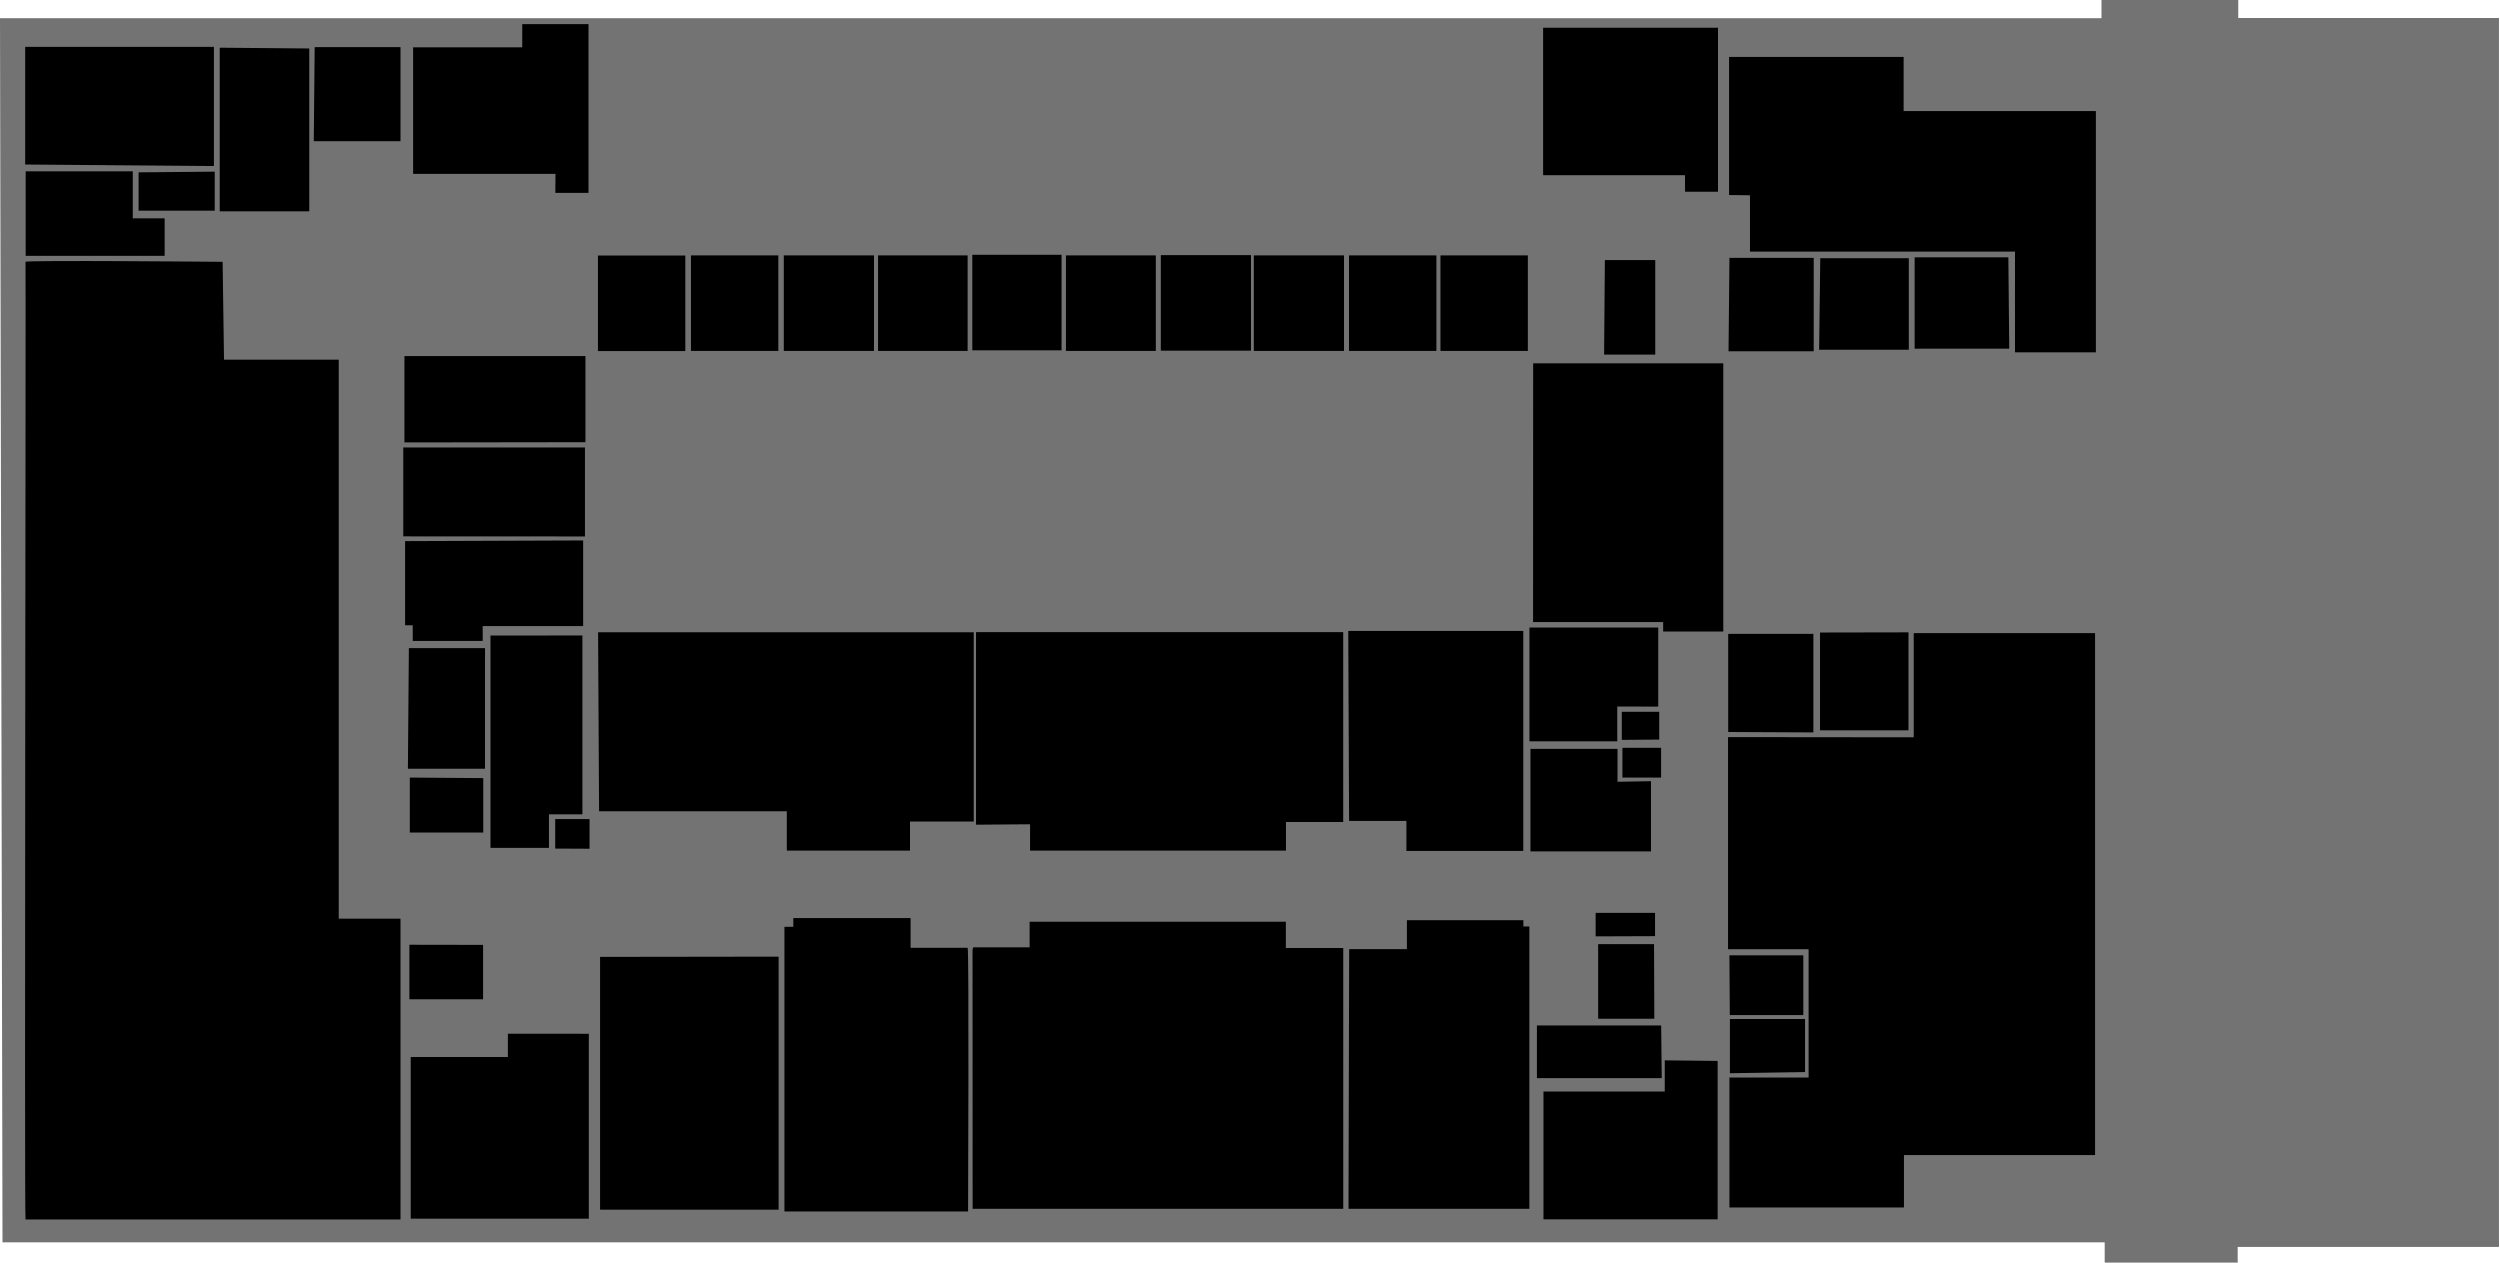 <svg width="990" height="500" viewBox="0 0 990 500"
    xmlns="http://www.w3.org/2000/svg">
    <g id="IshbelGordonLevel5">
        <g id="level 5">
            <path id="Vector" opacity="0.55" d="M0.988 491.957H833.458V500H886.125V493.795H989.59V7.124H886.35V0H832.186V7.201H0L0.988 491.957Z" class="room"/>
        </g>
        <g id="H501">
            <path id="Vector_2" d="M219.863 336.031V324.342H233.457V336.097L219.863 336.031Z" class="room"/>
        </g>
        <g id="H501/1 bathroom">
            <path id="Vector_3" d="M230.628 251.646V322.477H217.392V335.765H194.236V251.68L230.628 251.646Z" class="bathroom"/>
        </g>
        <g id="H502">
            <path id="Vector_4" d="M237.236 321.252H311.581V336.837H360.363V325.314H385.6V250.387H236.845L237.236 321.252Z" class="room"/>
        </g>
        <g id="H503">
            <path id="Vector_5" d="M308.33 378.828V479.031H237.627V378.928L308.33 378.828Z" class="room"/>
        </g>
        <g id="H504">
            <path id="Vector_6" d="M383.195 375.331H360.593V363.543H314.151V367.006H310.639V479.73H383.358C383.358 479.73 383.781 376.33 383.195 375.331Z" class="room"/>
        </g>
        <g id="H506">
            <path id="Vector_7" d="M385.388 375.131H407.73V365.008H509.198V375.398H531.931V478.697H385.16L385.127 376.097L385.388 375.131Z" class="room"/>
            <path id="Vector_8" d="M386.505 326.58V250.32H531.91V325.514H509.242V336.836H407.904V326.413L386.505 326.58Z" class="room"/>
        </g>
        <g id="H507">
            <path id="Vector_9" d="M534.24 325.081H556.94V336.97H603.219V249.854H533.915L534.24 325.081Z" class="room"/>
        </g>
        <g id="H508">
            <path id="Vector_10" d="M534.271 375.849H557.134V364.394H603.25V366.891H605.624V478.683H534.011L534.271 375.849Z" class="room"/>
        </g>
        <g id="H509 DATA RISER">
            <path id="Vector_11" d="M657.822 406.086H608.616V426.933H658.049L657.822 406.086Z" class="room"/>
        </g>
        <g id="H510/1">
            <path id="Vector_12" d="M684.847 378.313H714.117V401.957H685.01L684.847 378.313Z" class="room"/>
        </g>
        <g id="H510/2">
            <path id="Vector_13" d="M714.799 424.535V403.522H685.042V425.001L714.799 424.535Z" class="room"/>
        </g>
        <g id="H510">
            <path id="Vector_14" d="M684.304 291.894V375.879H716.208V426.7H684.857V478.15H753.966V457.403H829.646V250.713H757.838V291.969L684.304 291.894Z" class="room"/>
        </g>
        <g id="H510/3">
            <path id="Vector_15" d="M684.37 289.871V251.009H718.095V290.037L684.37 289.871Z" class="room"/>
        </g>
        <g id="H510/4">
            <path id="Vector_16" d="M720.729 250.476V289.205H755.755V250.409L720.729 250.476Z" class="room"/>
        </g>
        <g id="H511">
            <path id="Vector_17" d="M642.482 307.92V296.132H657.8V307.92H642.482Z" class="room"/>
        </g>
        <g id="H511/1 MALE BATHROOM">
            <path id="Vector_18" d="M640.531 309.585V296.564H606.058V337.158H653.8V309.352L640.531 309.585Z" class="bathroom"/>
        </g>
        <g id="H512">
            <path id="Vector_19" d="M657.052 292.868V281.879H642.222V293.001L657.052 292.868Z" class="room"/>
        </g>
        <g id="H512/1 FEMALE BATHROOM">
            <path id="Vector_20" d="M640.433 279.78V293.567H605.667V248.511H656.661V279.814L640.433 279.78Z" class="bathroom"/>
        </g>
        <g id="H513 STAFF COMMON ROOM">
            <path id="Vector_21" d="M607.131 143.892H682.419V250.089H658.613V246.326H607.098L607.131 143.892Z" class="room"/>
        </g>
        <g id="H514">
            <path id="Vector_22" d="M692.989 77.329V99.641H797.936V139.536H829.966V43.995H753.832V22.546H684.713V77.227L692.989 77.329Z" class="room"/>
        </g>
        <g id="H514/1">
            <path id="Vector_23" d="M684.86 102.104H718.228V139.101H684.502L684.86 102.104Z" class="room"/>
        </g>
        <g id="H514/2">
            <path id="Vector_24" d="M720.829 102.237H755.887V138.502H720.374L720.829 102.237Z" class="room"/>
        </g>
        <g id="H514/3">
            <path id="Vector_25" d="M795.304 101.904H758.197V138.069H795.662L795.304 101.904Z" class="room"/>
        </g>
        <g id="H515/1">
            <path id="Vector_26" d="M271.389 139.035C271.389 138.369 271.389 101.205 271.389 101.205H236.786V139.035H271.389Z" class="room"/>
        </g>
        <g id="H515/2">
            <path id="Vector_27" d="M308.22 138.977C308.22 138.311 308.22 101.147 308.22 101.147H273.617V138.977H308.22Z" class="room"/>
        </g>
        <g id="H515/3">
            <path id="Vector_28" d="M346.101 138.977C346.101 138.311 346.101 101.147 346.101 101.147H310.385V138.977H346.101Z" class="room"/>
        </g>
        <g id="H515/4">
            <path id="Vector_29" d="M383.178 138.977C383.178 138.311 383.178 101.147 383.178 101.147H347.709V138.977H383.178Z" class="room"/>
        </g>
        <g id="H515/5">
            <path id="Vector_30" d="M420.379 138.73C420.379 138.064 420.379 100.9 420.379 100.9H385.034V138.73H420.379Z" class="room"/>
        </g>
        <g id="H515/6">
            <path id="Vector_31" d="M457.703 138.977C457.703 138.311 457.703 101.147 457.703 101.147H422.111V138.977H457.703Z" class="room"/>
        </g>
        <g id="H515/7">
            <path id="Vector_32" d="M495.398 138.853C495.398 138.187 495.398 101.023 495.398 101.023H459.683V138.853H495.398Z" class="room"/>
        </g>
        <g id="H515/8">
            <path id="Vector_33" d="M532.229 138.977C532.229 138.311 532.229 101.147 532.229 101.147H496.513V138.977H532.229Z" class="room"/>
        </g>
        <g id="H515/9">
            <path id="Vector_34" d="M568.811 138.977C568.811 138.311 568.811 101.147 568.811 101.147H534.208V138.977H568.811Z" class="room"/>
        </g>
        <g id="H515/10">
            <path id="Vector_35" d="M605.024 138.977C605.024 138.311 605.024 101.147 605.024 101.147H570.421V138.977H605.024Z" class="room"/>
        </g>
        <g id="H516">
            <path id="Vector_36" d="M124.613 18.661H158.598V55.925H124.255L124.613 18.661Z" class="room"/>
        </g>
        <g id="H517">
            <path id="Vector_37" d="M87.017 18.894V83.698H122.466V19.194L87.017 18.894Z" class="room"/>
        </g>
        <g id="H518">
            <path id="Vector_38" d="M54.886 68.246V83.431H85.033V67.98L54.886 68.246Z" class="room"/>
        </g>
        <g id="H517/1">
            <path id="Vector_39" d="M9.974 65.149V18.561H84.709V65.749L9.974 65.149Z" class="room"/>
        </g>
        <g id="H519">
            <path id="Vector_40" d="M65.196 86.462V101.314H10.169V67.846H52.577V86.462H65.196Z" class="room"/>
        </g>
        <g id="H520">
            <path id="Vector_41" d="M88.156 103.68C88.156 103.68 9.914 102.972 10.104 103.68C10.293 104.388 9.616 482.904 10.104 482.904C10.591 482.904 158.598 482.904 158.598 482.904V363.786H134.142V142.433H88.709L88.156 103.68Z" class="room"/>
        </g>
        <g id="H522">
            <path id="Vector_42" d="M160.156 175.203V141.002H231.834V175.103L160.156 175.203Z" class="room"/>
        </g>
        <g id="H523">
            <path id="Vector_43" d="M159.701 212.4V177.201H231.639V212.433L159.701 212.4Z" class="room"/>
        </g>
        <g id="H524">
            <path id="Vector_44" d="M160.417 214.284V247.618H163.441V253.812H191.15V247.918H230.924V214.018L160.417 214.284Z" class="room"/>
        </g>
        <g id="level 5 lift 1">
            <path id="Vector_45" d="M162.285 307.919V329.674H191.371V308.131L162.285 307.919Z" class="lift"/>
        </g>
        <g id="level 5 lift 2">
            <path id="Vector_46" d="M162.124 374.123V395.712H191.302V374.17L162.124 374.123Z" class="lift"/>
        </g>
        <g id="level 5 stairs 3">
            <path id="Vector_47" d="M201.12 409.349V418.579H162.653V482.595H233.173V409.374L201.12 409.349Z" class="stair"/>
        </g>
        <g id="level 5 stairs 4">
            <path id="Vector_48" d="M659.243 419.896V432.24H611.218V482.865H680.185V420.127L659.243 419.896Z" class="stair"/>
        </g>
        <g id="level 5 lift 3">
            <path id="Vector_49" d="M654.998 373.873H632.867V403.431H655.111L654.998 373.873Z" class="lift"/>
        </g>
        <g id="level 5 ELECTRICAL RISER">
            <path id="Vector_50" d="M631.877 370.801V361.5H655.395V370.715L631.877 370.801Z" class="room"/>
        </g>
        <g id="level 5 stairs 2">
            <path id="Vector_51" d="M667.281 75.934H680.327V10.994H611.077V69.385H667.252L667.281 75.934Z" class="stair"/>
        </g>
        <g id="level 5 stairs 1">
            <path id="Vector_52" d="M219.915 76.363H233.046V9.569H206.812V18.755H163.598V68.858H219.971L219.915 76.363Z" class="stair"/>
        </g>
        <g id="level 5 DATA RISER">
            <path id="Vector_53" d="M635.528 102.99H655.483V140.415H635.225L635.528 102.99Z" class="room"/>
        </g>
        <g id="level 5 r.w.drop">
            <path id="Vector_54" d="M161.912 256.667H192.068V304.428H161.529L161.912 256.667Z" class="room"/>
        </g>
    </g>
</svg>

